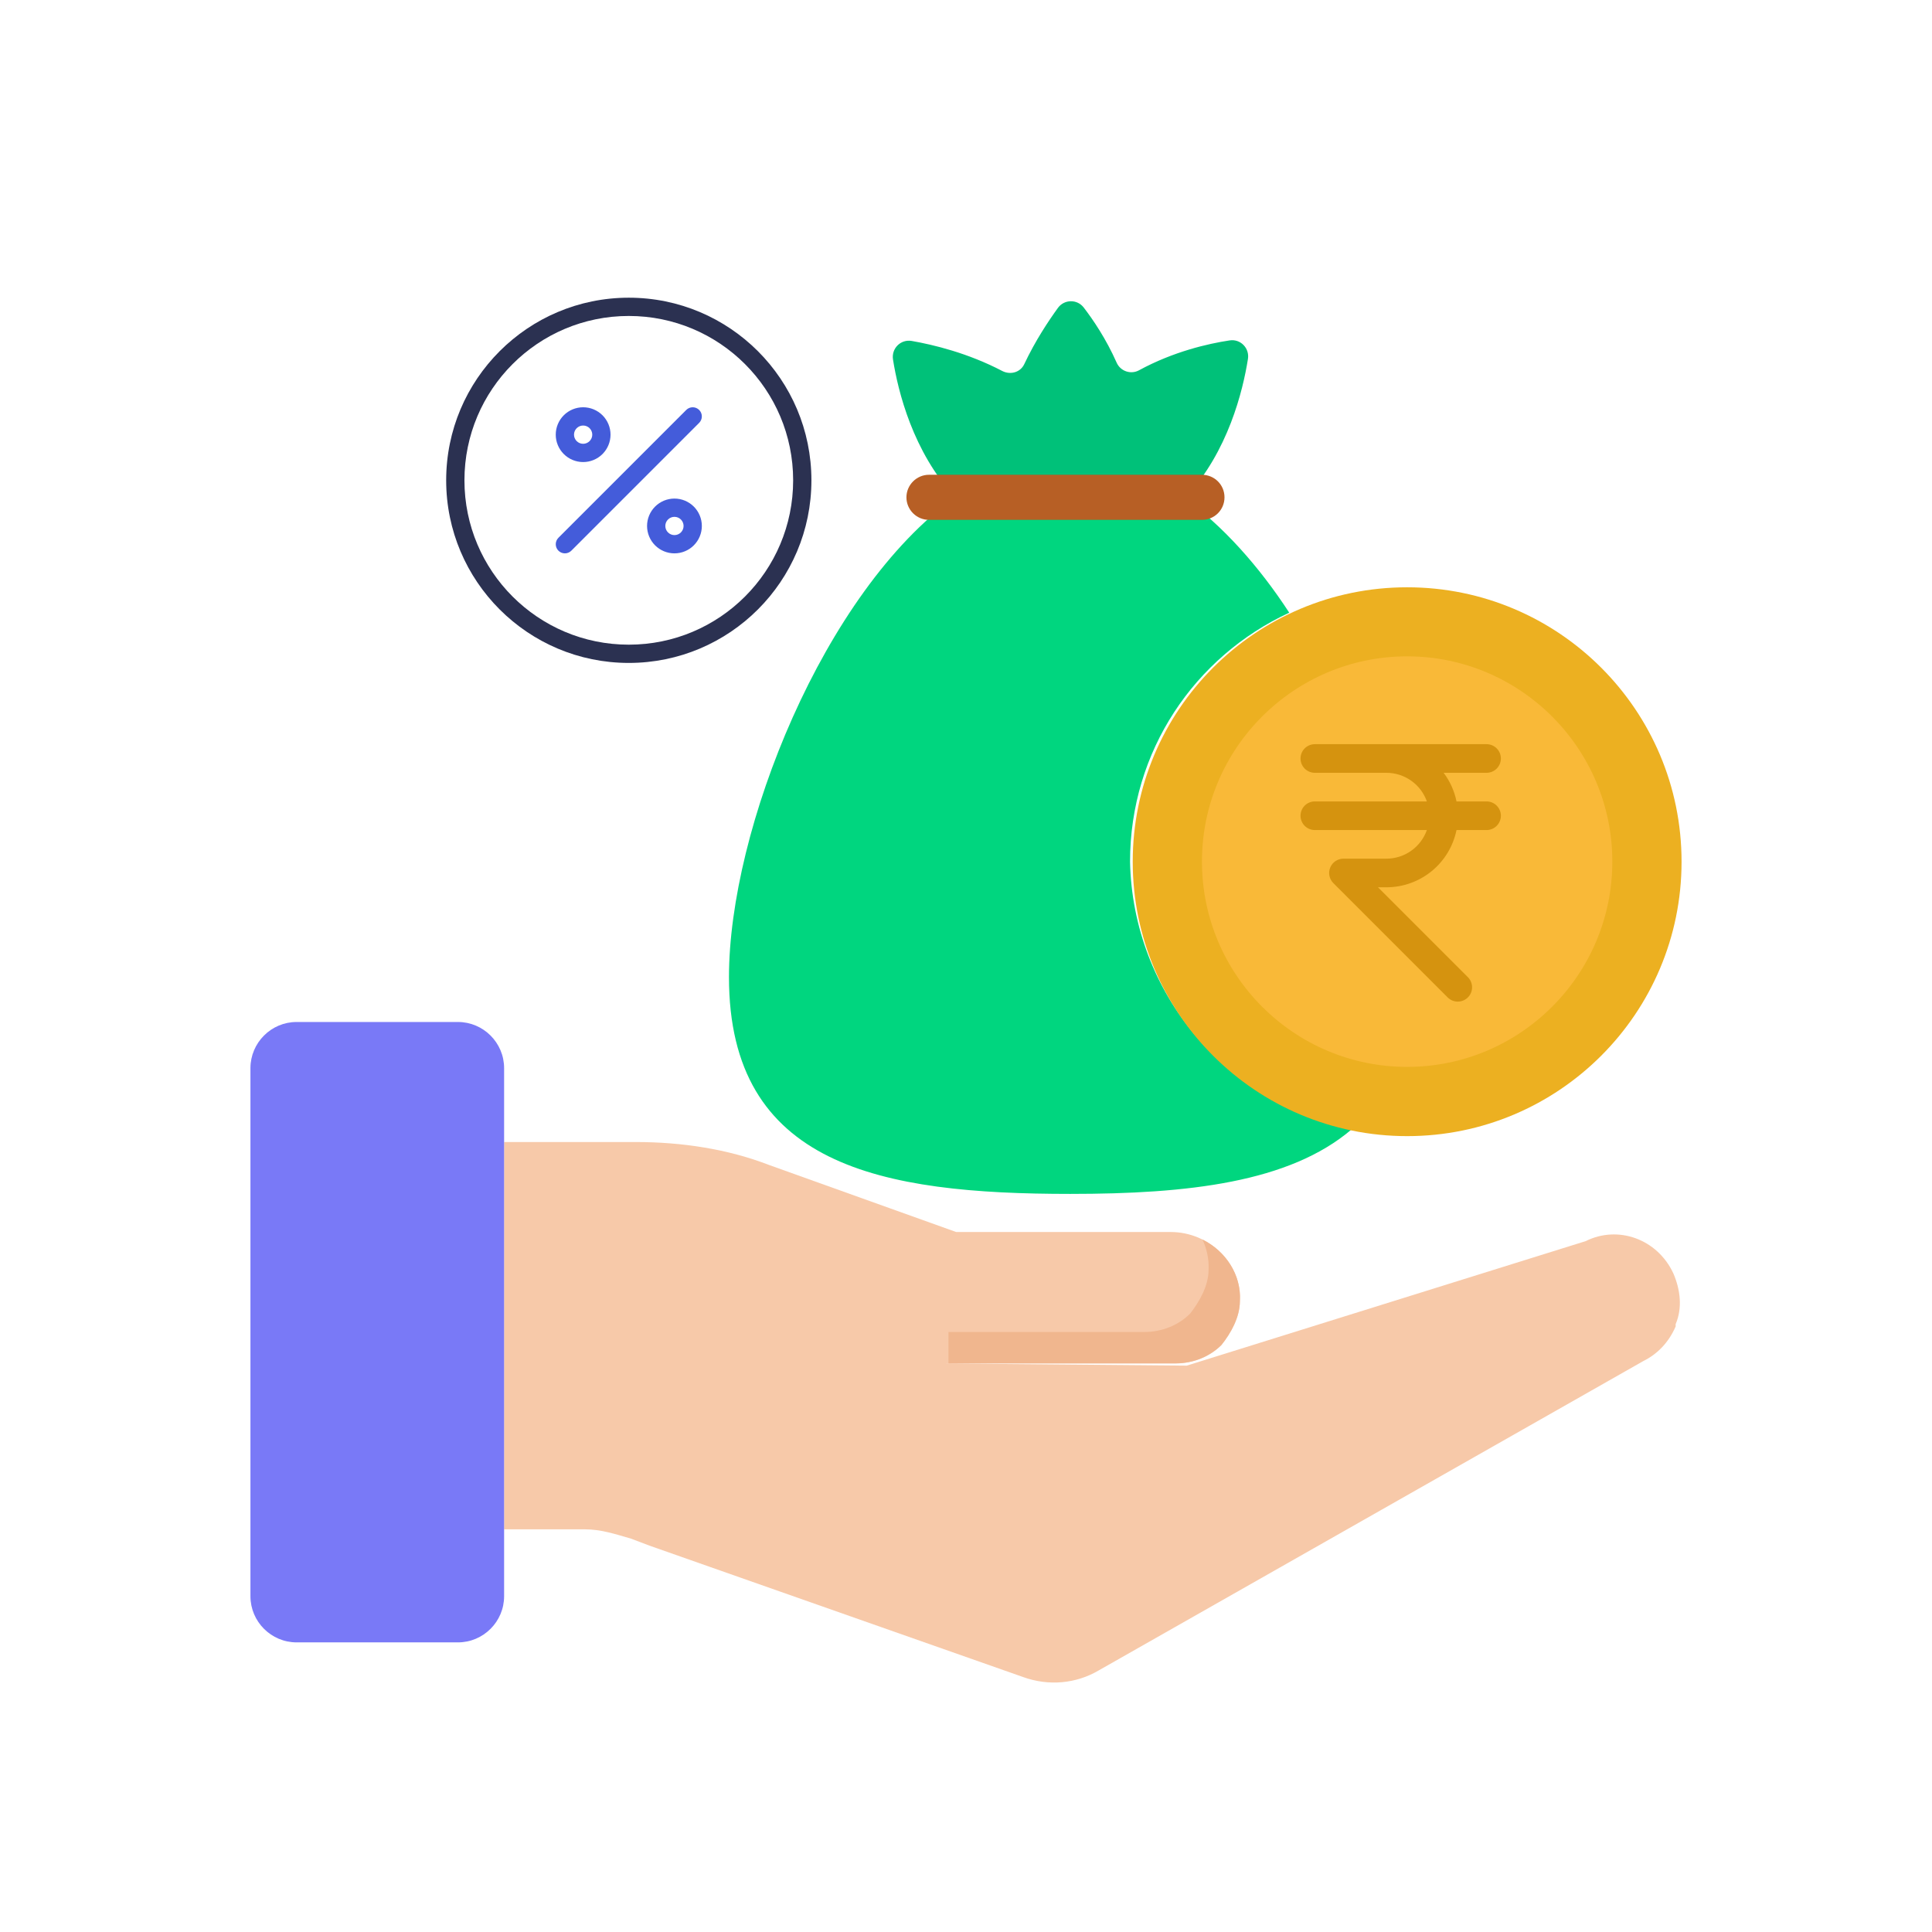 <svg width="1080" height="1080" viewBox="0 0 1080 1080" fill="none" xmlns="http://www.w3.org/2000/svg">
<path d="M663.4 763.4L886.4 693.8C904.4 684.8 926.4 692.5 935.4 711.8C939.3 720.8 940.6 731.1 936.7 740.2V741.5C932.8 750.5 926.4 757 918.7 760.8L614.5 933.6C601.6 941.3 586.1 942.6 572 937.5L363 864L352.7 860.1C343.7 857.5 335.9 854.9 326.9 854.9H281.8V638.4H355.3C381.1 638.4 406.9 642.3 430.1 651.3L534.5 688.7H654.4C676.3 688.7 694.4 706.7 693.1 727.4C693.1 736.4 687.9 745.4 682.8 751.9C676.4 758.3 667.3 762.2 657 762.2H534.5H528.1" fill="#F7C9A9"/>
<path d="M672.2 692.9C674.6 698.1 675.9 703.9 675.6 709.8C675.6 718.8 670.4 727.8 665.3 734.3C658.9 740.7 649.8 744.6 639.5 744.6H530.2V762.1H657C667.3 762.1 676.3 758.2 682.8 751.8C688 745.4 693.1 736.3 693.1 727.3C694 712.8 685.3 699.4 672.2 692.9Z" fill="#F0B68E"/>
<path d="M281.8 597.1V892.3C281.8 906.5 270.2 918.1 256 918.1H165.8C151.6 918.1 140 906.5 140 892.3V597.1C140 582.9 151.6 571.3 165.8 571.3H256C270.2 571.3 281.8 582.9 281.8 597.1Z" fill="#7979F7"/>
<path d="M755.6 631.3C720.8 661 664.1 667.4 598.3 667.4C492.6 667.4 407.5 651.9 407.5 546.2C407.5 463.7 460.4 330.9 533.8 278H661.4C683.3 293.5 703.9 316.7 720.7 342.5C667.8 367 631.7 419.9 631.7 481.7C633.2 555.2 686 617.1 755.6 631.3Z" fill="#00D67F"/>
<path d="M662.8 278C686.6 252.4 694.8 218.3 697.6 200.7C698.6 194.6 693.4 189.3 687.3 190.3C675.4 192.1 656 196.5 636.7 207C632.1 209.5 626.3 207.5 624.2 202.7C618.3 189.4 611.1 178.8 605.8 171.9C602.1 167.1 594.9 167.3 591.4 172.1C586.2 179.3 578.8 190.3 572.5 203.7C570.3 208.2 564.8 209.7 560.3 207.4C541 197.3 521.7 192.7 509.7 190.6C503.5 189.5 498.2 194.8 499.2 201C502 218.7 510.3 252.5 533.9 278H662.8Z" fill="#00C179"/>
<path d="M786.6 635.1C871.32 635.1 940 566.421 940 481.7C940 396.98 871.32 328.3 786.6 328.3C701.879 328.3 633.2 396.98 633.2 481.7C633.2 566.421 701.879 635.1 786.6 635.1Z" fill="#ECB021"/>
<path d="M786.6 596.4C723.3 596.4 671.9 544.9 671.9 481.6C671.9 418.3 723.4 366.9 786.6 366.9C849.8 366.9 901.3 418.4 901.3 481.6C901.3 545 849.8 596.4 786.6 596.4Z" fill="#F9B938"/>
<path d="M684.5 278C684.5 285 678.9 290.6 671.9 290.6H519.3C512.3 290.6 506.7 284.9 506.7 278C506.7 271.1 512.4 265.4 519.3 265.4H671.8C678.9 265.4 684.5 271 684.5 278Z" fill="#B75F25"/>
<path fill-rule="evenodd" clip-rule="evenodd" d="M775 432H735C732.878 432 730.843 431.157 729.343 429.657C727.843 428.157 727 426.122 727 424C727 421.878 727.843 419.843 729.343 418.343C730.843 416.843 732.878 416 735 416H831C833.122 416 835.157 416.843 836.657 418.343C838.157 419.843 839 421.878 839 424C839 426.122 838.157 428.157 836.657 429.657C835.157 431.157 833.122 432 831 432H807C810.561 436.731 813.021 442.197 814.2 448H831C833.122 448 835.157 448.843 836.657 450.343C838.157 451.843 839 453.878 839 456C839 458.122 838.157 460.157 836.657 461.657C835.157 463.157 833.122 464 831 464H814.2C812.353 473.034 807.443 481.152 800.3 486.983C793.158 492.814 784.22 495.999 775 496H770.312L820.656 546.344C822.113 547.853 822.92 549.874 822.901 551.971C822.883 554.069 822.042 556.075 820.559 557.559C819.075 559.042 817.069 559.883 814.971 559.901C812.874 559.92 810.853 559.113 809.344 557.656L745.344 493.656C744.226 492.537 743.464 491.112 743.155 489.56C742.847 488.009 743.005 486.4 743.611 484.939C744.216 483.477 745.241 482.228 746.556 481.349C747.872 480.47 749.418 480 751 480H775C779.964 480.001 784.806 478.463 788.859 475.597C792.912 472.732 795.977 468.68 797.632 464H735C732.878 464 730.843 463.157 729.343 461.657C727.843 460.157 727 458.122 727 456C727 453.878 727.843 451.843 729.343 450.343C730.843 448.843 732.878 448 735 448H797.632C795.977 443.32 792.912 439.268 788.859 436.403C784.806 433.537 779.964 431.999 775 432Z" fill="#D5930F"/>
<path fill-rule="evenodd" clip-rule="evenodd" d="M351.5 176.625C300.758 176.625 259.625 217.758 259.625 268.5C259.625 319.242 300.758 360.375 351.5 360.375C402.242 360.375 443.375 319.242 443.375 268.5C443.375 217.758 402.242 176.625 351.5 176.625ZM249.415 268.5C249.415 212.119 295.123 166.415 351.5 166.415C407.877 166.415 453.585 212.123 453.585 268.5C453.585 324.877 407.877 370.581 351.5 370.581C295.119 370.581 249.415 324.877 249.415 268.5Z" fill="#2B3151"/>
<path fill-rule="evenodd" clip-rule="evenodd" d="M390.838 229.162C392.828 231.153 392.828 234.384 390.838 236.378L319.382 307.838C318.908 308.312 318.345 308.687 317.726 308.944C317.107 309.2 316.443 309.332 315.773 309.332C315.102 309.331 314.439 309.199 313.82 308.943C313.2 308.686 312.638 308.31 312.164 307.836C311.69 307.362 311.314 306.799 311.058 306.18C310.802 305.56 310.67 304.897 310.67 304.226C310.67 303.556 310.802 302.893 311.059 302.273C311.316 301.654 311.692 301.092 312.166 300.618L383.618 229.162C385.612 227.168 388.843 227.168 390.838 229.162ZM325.978 248.081C327.331 248.081 328.629 247.543 329.586 246.586C330.543 245.629 331.081 244.331 331.081 242.978C331.081 241.624 330.543 240.326 329.586 239.369C328.629 238.413 327.331 237.875 325.978 237.875C324.624 237.875 323.326 238.413 322.369 239.369C321.413 240.326 320.875 241.624 320.875 242.978C320.875 244.331 321.413 245.629 322.369 246.586C323.326 247.543 324.624 248.081 325.978 248.081ZM325.978 258.29C330.039 258.29 333.934 256.677 336.805 253.805C339.677 250.934 341.29 247.039 341.29 242.978C341.29 238.917 339.677 235.022 336.805 232.15C333.934 229.279 330.039 227.665 325.978 227.665C321.917 227.665 318.022 229.279 315.15 232.15C312.279 235.022 310.665 238.917 310.665 242.978C310.665 247.039 312.279 250.934 315.15 253.805C318.022 256.677 321.917 258.29 325.978 258.29ZM377.022 299.121C378.375 299.121 379.673 298.583 380.63 297.626C381.587 296.669 382.125 295.372 382.125 294.018C382.125 292.665 381.587 291.367 380.63 290.41C379.673 289.453 378.375 288.915 377.022 288.915C375.669 288.915 374.371 289.453 373.414 290.41C372.457 291.367 371.919 292.665 371.919 294.018C371.919 295.372 372.457 296.669 373.414 297.626C374.371 298.583 375.669 299.121 377.022 299.121ZM377.022 309.331C381.083 309.331 384.978 307.717 387.85 304.846C390.721 301.974 392.335 298.079 392.335 294.018C392.335 289.957 390.721 286.062 387.85 283.191C384.978 280.319 381.083 278.706 377.022 278.706C372.961 278.706 369.066 280.319 366.194 283.191C363.323 286.062 361.71 289.957 361.71 294.018C361.71 298.079 363.323 301.974 366.194 304.846C369.066 307.717 372.961 309.331 377.022 309.331Z" fill="#445CDA"/>
</svg>
